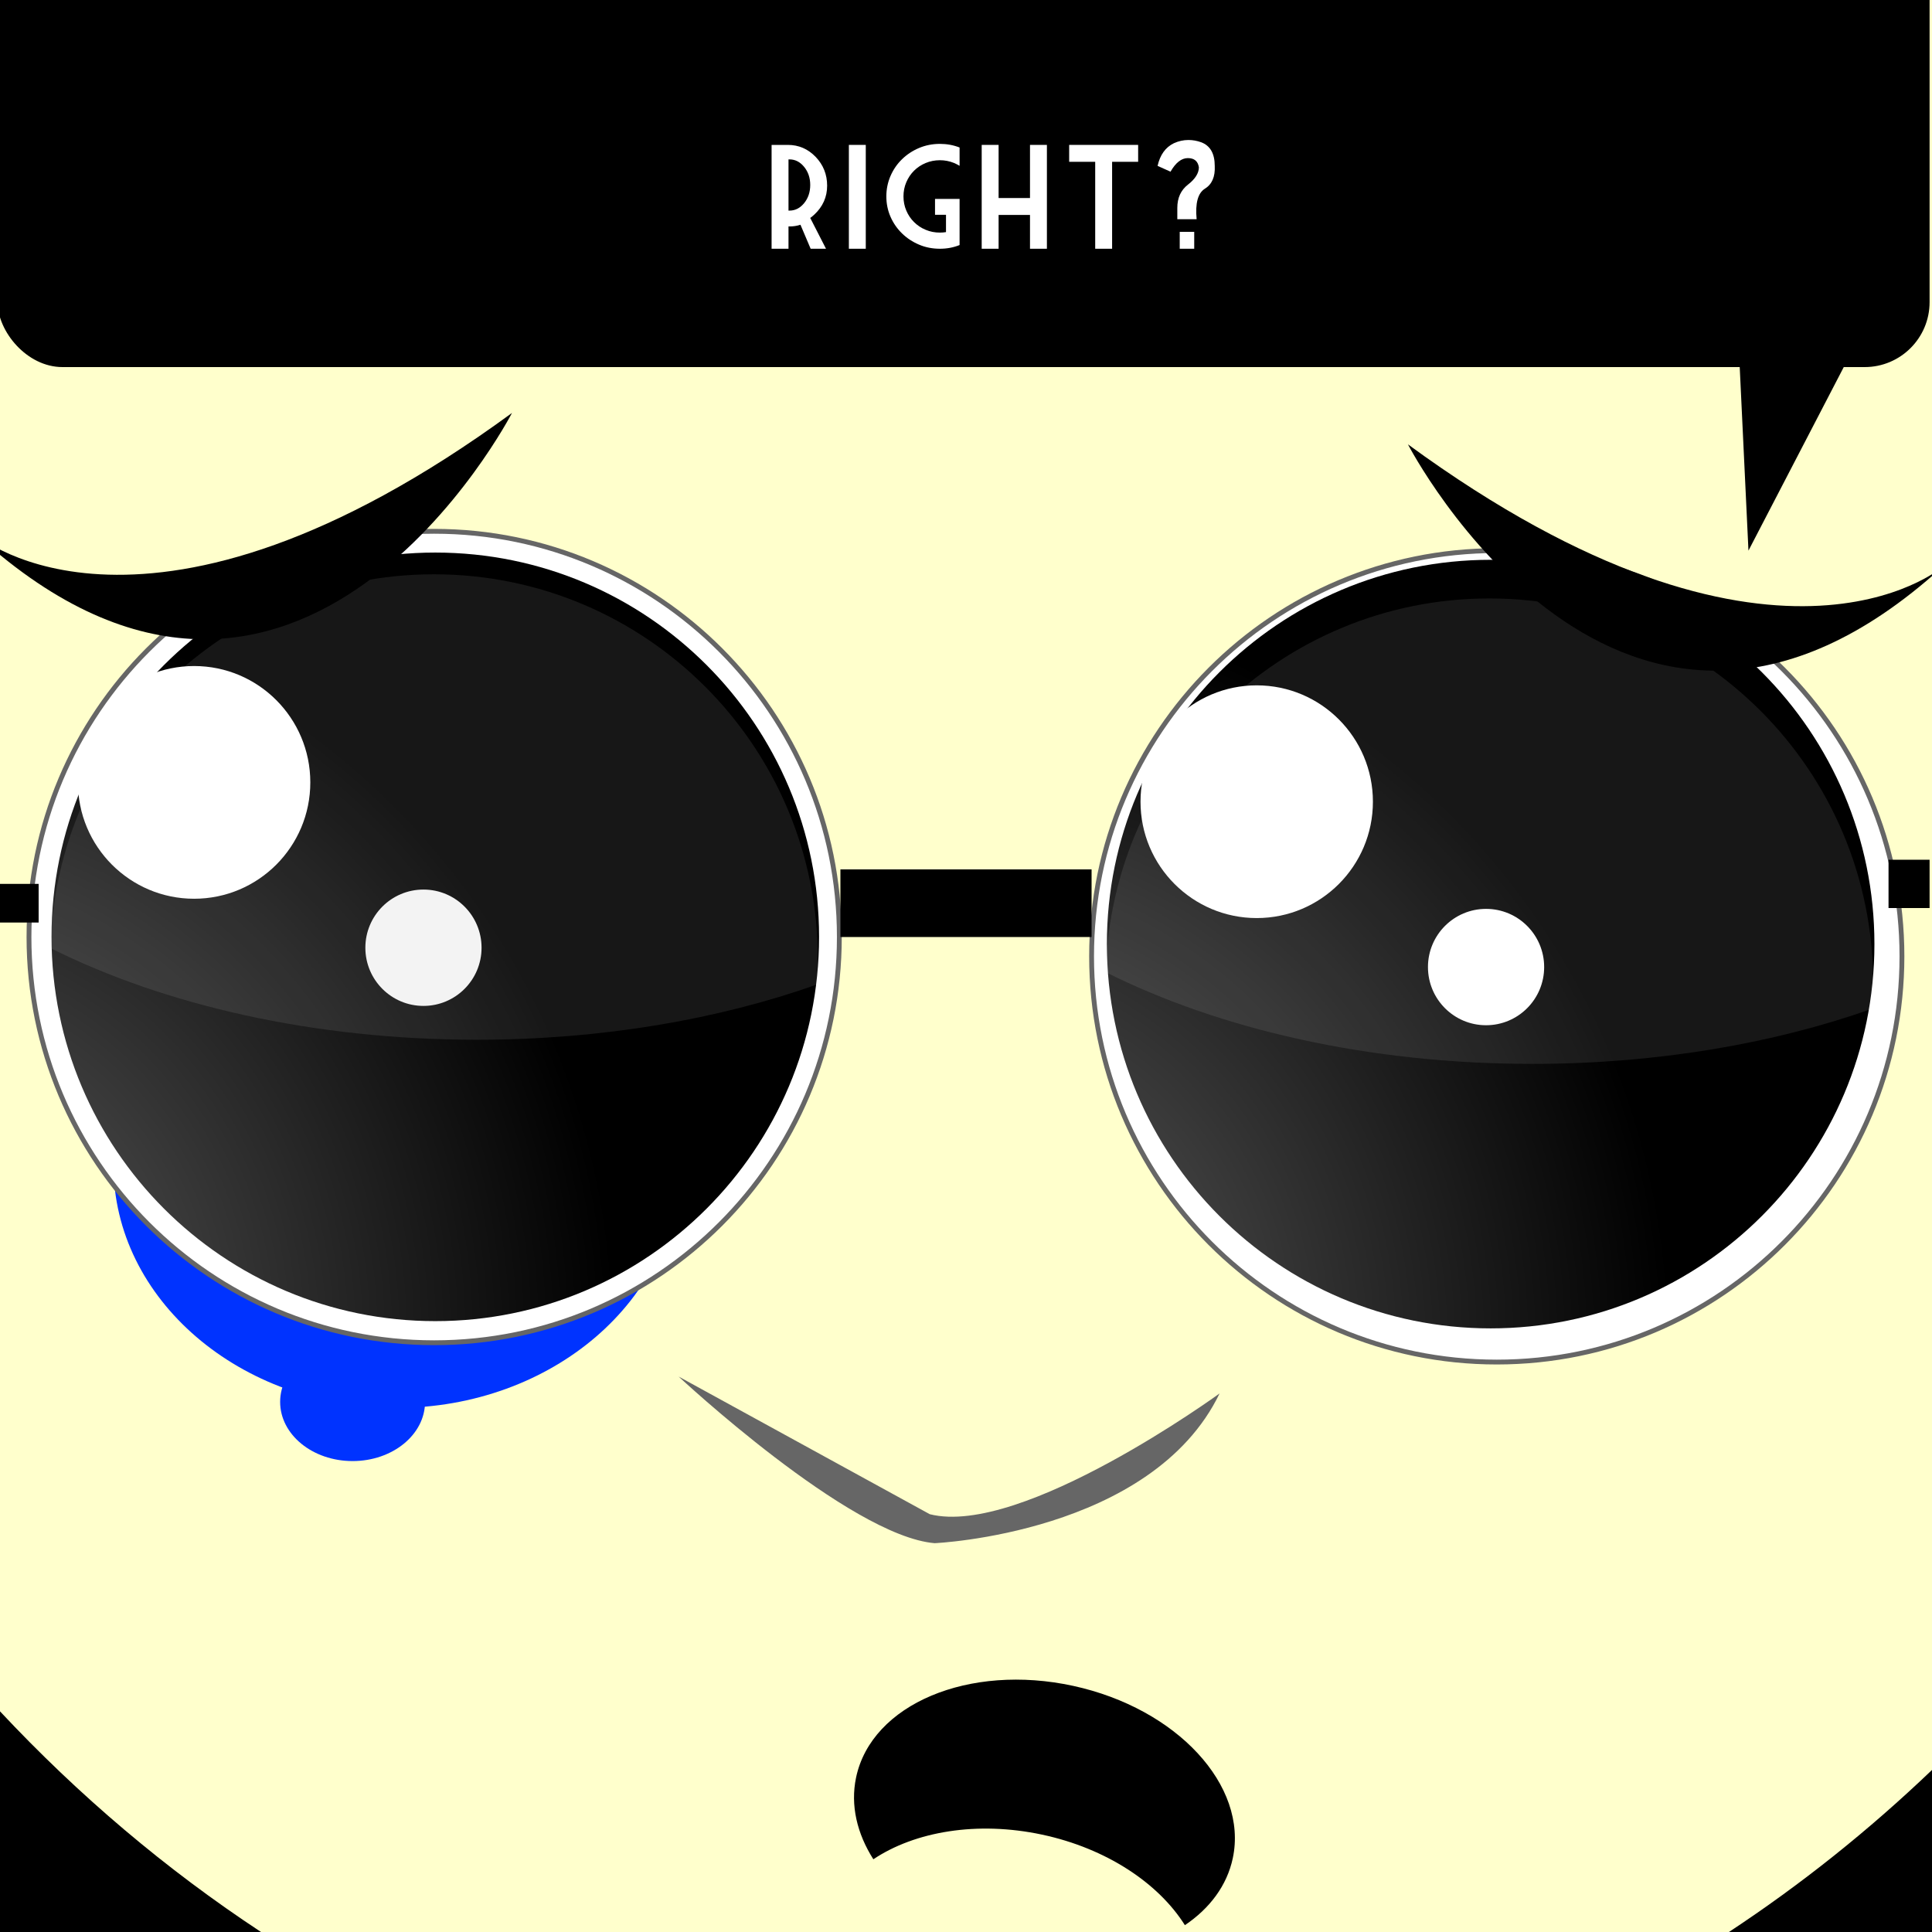 <?xml version="1.0" standalone="no"?><!-- Generator: Adobe Fireworks CS5, Export SVG Extension by Aaron Beall (http://fireworks.abeall.com) . Version: 0.6.1  --><!DOCTYPE svg PUBLIC "-//W3C//DTD SVG 1.1//EN" "http://www.w3.org/Graphics/SVG/1.1/DTD/svg11.dtd"><svg id="morris_ch02p06-Page%201" viewBox="0 0 800 800" style="background-color:#ffffff" version="1.1"	xmlns="http://www.w3.org/2000/svg" xmlns:xlink="http://www.w3.org/1999/xlink" xml:space="preserve"	x="0px" y="0px" width="800px" height="800px">	<defs>		<radialGradient id="gradient1" cx="-23.904%" cy="101.594%" r="97.4%">			<stop stop-color="#666666" stop-opacity="1" offset="0%"/>			<stop stop-color="#000000" stop-opacity="1" offset="100%"/>		</radialGradient>		<radialGradient id="gradient2" cx="-23.904%" cy="101.594%" r="97.4%">			<stop stop-color="#666666" stop-opacity="1" offset="0%"/>			<stop stop-color="#000000" stop-opacity="1" offset="100%"/>		</radialGradient>	</defs>	<g id="Layer%201">		<rect x="0" y="0" width="800" height="800" fill="#000000"/>		<path d="M 0 0 L 0 708.63 C 32.558 743.435 68.819 774.147 108.085 800 L 715.91 800 C 745.781 780.333 773.914 757.854 800 732.9 L 800 0 L 0 0 Z" fill="#ffffcc"/>		<path id="Ellipse" d="M 47 482.5 C 47 426.995 99.382 382 164 382 C 228.618 382 281 426.995 281 482.5 C 281 538.005 228.618 583 164 583 C 99.382 583 47 538.005 47 482.5 Z" fill="#0033ff"/>		<path id="Ellipse2" d="M 12 388 C 12 295.215 87.115 220 179.777 220 C 272.439 220 347.555 295.215 347.555 388 C 347.555 480.785 272.439 556 179.777 556 C 87.115 556 12 480.785 12 388 Z" stroke="#666666" stroke-width="2" fill="#ffffff"/>		<path id="Ellipse3" d="M 21.331 387.928 C 21.331 300.045 92.478 228.804 180.245 228.804 C 268.012 228.804 339.158 300.045 339.158 387.928 C 339.158 475.812 268.012 547.053 180.245 547.053 C 92.478 547.053 21.331 475.812 21.331 387.928 Z" fill="url(#gradient1)"/>		<path opacity="0.412" visibility="hidden" d="M 333.271 393.674 C 333.508 390.122 333.626 386.54 333.626 382.928 C 333.626 295.045 262.479 223.804 174.712 223.804 C 88.403 223.804 18.165 292.695 15.856 378.56 C 63.112 402.207 124.868 416.528 192.44 416.528 C 244.07 416.528 292.306 408.167 333.271 393.674 Z" fill="#333333"/>		<path id="Ellipse4" d="M 32.26 323.97 C 32.26 297.36 53.802 275.789 80.377 275.789 C 106.952 275.789 128.494 297.36 128.494 323.97 C 128.494 350.58 106.952 372.151 80.377 372.151 C 53.802 372.151 32.26 350.58 32.26 323.97 Z" fill="#ffffff"/>		<path id="Ellipse5" d="M 151.287 392.438 C 151.287 379.133 162.058 368.347 175.345 368.347 C 188.633 368.347 199.404 379.133 199.404 392.438 C 199.404 405.743 188.633 416.528 175.345 416.528 C 162.058 416.528 151.287 405.743 151.287 392.438 Z" fill="#f2f2f2"/>		<path id="Ellipse6" d="M 452 396 C 452 303.215 527.115 228 619.777 228 C 712.439 228 787.555 303.215 787.555 396 C 787.555 488.785 712.439 564 619.777 564 C 527.115 564 452 488.785 452 396 Z" stroke="#666666" stroke-width="2" fill="#ffffff"/>		<path id="Ellipse7" d="M 458.331 390.928 C 458.331 303.045 529.478 231.804 617.245 231.804 C 705.012 231.804 776.158 303.045 776.158 390.928 C 776.158 478.812 705.012 550.053 617.245 550.053 C 529.478 550.053 458.331 478.812 458.331 390.928 Z" fill="url(#gradient2)"/>		<path opacity="0.09" d="M 775.271 417.674 C 775.508 414.122 775.626 410.54 775.626 406.928 C 775.626 319.045 704.479 247.804 616.712 247.804 C 530.404 247.804 460.165 316.695 457.856 402.56 C 505.112 426.207 566.868 440.528 634.44 440.528 C 686.07 440.528 734.306 432.167 775.271 417.674 Z" fill="#ffffff"/>		<path opacity="0.09" d="M 338.271 407.674 C 338.508 404.122 338.626 400.54 338.626 396.928 C 338.626 309.045 267.479 237.804 179.712 237.804 C 93.404 237.804 23.165 306.695 20.856 392.56 C 68.112 416.207 129.868 430.528 197.44 430.528 C 249.07 430.528 297.306 422.167 338.271 407.674 Z" fill="#ffffff"/>		<path id="Ellipse8" d="M 472.26 331.97 C 472.26 305.36 493.802 283.789 520.377 283.789 C 546.952 283.789 568.494 305.36 568.494 331.97 C 568.494 358.58 546.952 380.151 520.377 380.151 C 493.802 380.151 472.26 358.58 472.26 331.97 Z" fill="#ffffff"/>		<path id="Ellipse9" d="M 591.287 400.438 C 591.287 387.133 602.058 376.347 615.346 376.347 C 628.633 376.347 639.404 387.133 639.404 400.438 C 639.404 413.743 628.633 424.528 615.346 424.528 C 602.058 424.528 591.287 413.743 591.287 400.438 Z" fill="#ffffff"/>		<path d="M 387 639 C 387 639 476.923 635.077 505 577 C 505 577 423.077 636.615 385 627 L 281 570 C 281 570 351.692 636 387 639 Z" fill="#666666"/>		<path d="M 354.475 736.066 C 352.073 747.54 354.877 759.258 361.637 769.885 C 378.832 758.389 404.611 753.945 431.472 759.675 C 458.229 765.384 479.753 779.847 490.638 797.173 C 500.918 790.247 508.073 780.766 510.475 769.425 C 516.838 739.378 487.381 707.455 444.437 698.095 C 401.226 688.677 360.838 705.665 354.475 736.066 Z" fill="#000000"/>		<path d="M -9 222 C -9 222 60.923 281.538 212 171 C 212 171 123.538 342 -9 222 Z" fill="#000000"/>		<path d="M 804 235 C 804 235 734.077 294.538 583 184 C 583 184 671.462 355 804 235 Z" fill="#000000"/>		<path id="Ellipse10" d="M 116 580.5 C 116 566.969 129.431 556 146 556 C 162.569 556 176 566.969 176 580.5 C 176 594.031 162.569 605 146 605 C 129.431 605 116 594.031 116 580.5 Z" fill="#0033ff"/>		<rect x="-1" y="-72" width="800" height="224" fill="#000000" rx="26.88" ry="26.88"/>		<g>			<path d="M 326.5 66 L 326.906 66 C 329.281 66 331.297 67.047 332.984 69.109 C 334.656 71.172 335.5 73.672 335.5 76.594 C 335.5 79.531 334.656 82.047 332.984 84.109 C 331.297 86.172 329.281 87.203 326.906 87.203 L 326.5 87.203 L 326.5 66 L 326.5 66 ZM 337.188 88.859 C 340.719 85.562 342.5 81.578 342.5 76.891 C 342.5 72.234 340.906 68.266 337.734 64.953 C 334.547 61.656 330.719 60 326.219 60 L 319.5 60 L 319.5 103 L 326.5 103 L 326.5 93.766 L 326.953 93.766 C 328.531 93.766 330.031 93.531 331.453 93.062 L 335.672 103 L 342.031 103 L 335.5 90.25 C 336.078 89.828 336.641 89.359 337.188 88.859 L 337.188 88.859 Z" fill="#ffffff"/>			<path d="M 351.5 103 L 358.5 103 L 358.5 60 L 351.5 60 L 351.5 103 L 351.5 103 Z" fill="#ffffff"/>			<path d="M 389.188 96.312 C 387.094 96.312 385.141 95.938 383.297 95.156 C 381.453 94.391 379.859 93.328 378.5 91.969 C 377.125 90.625 376.062 89.031 375.281 87.203 C 374.5 85.375 374.109 83.406 374.109 81.312 C 374.109 79.234 374.5 77.281 375.281 75.453 C 376.062 73.625 377.125 72.031 378.5 70.672 C 379.859 69.328 381.453 68.266 383.297 67.5 C 385.141 66.734 387.094 66.344 389.188 66.344 C 391.25 66.344 393.203 66.734 395.047 67.484 C 395.844 67.828 396.609 68.219 397.344 68.656 L 397.344 61.078 C 394.797 60.078 392.078 59.578 389.188 59.578 C 386.094 59.578 383.219 60.156 380.547 61.281 C 377.859 62.422 375.516 63.969 373.516 65.922 C 371.5 67.875 369.906 70.188 368.75 72.844 C 367.594 75.516 367.016 78.344 367.016 81.312 C 367.016 84.328 367.594 87.156 368.75 89.781 C 369.906 92.406 371.5 94.703 373.516 96.656 C 375.516 98.609 377.859 100.156 380.547 101.297 C 383.219 102.438 386.094 103 389.188 103 C 392.078 103 394.797 102.5 397.344 101.469 L 397.344 82.375 L 387.172 82.375 L 387.172 88.938 L 391.719 88.938 L 391.719 96.109 C 390.891 96.25 390.047 96.312 389.188 96.312 L 389.188 96.312 Z" fill="#ffffff"/>			<path d="M 433.5 60 L 426.5 60 L 426.5 82 L 413.5 82 L 413.5 60 L 406.5 60 L 406.5 103 L 413.5 103 L 413.5 89 L 426.5 89 L 426.5 103 L 433.5 103 L 433.5 60 L 433.5 60 Z" fill="#ffffff"/>			<path d="M 442.719 67 L 453.5 67 L 453.5 103 L 460.5 103 L 460.5 67 L 471.281 67 L 471.281 60 L 442.719 60 L 442.719 67 L 442.719 67 Z" fill="#ffffff"/>			<path d="M 498.938 78.125 C 501.859 76.312 503.219 73.188 503 68.719 C 503 63.594 501.125 60.312 497.375 58.906 C 495.641 58.281 493.891 57.969 492.125 57.969 C 490.016 57.969 488 58.422 486.062 59.312 C 482.594 61 480.359 64.125 479.328 68.688 L 484.688 71.094 C 486.828 67.344 489.219 65.469 491.875 65.469 C 494.531 65.469 496.047 66.75 496.438 69.312 C 496.391 71.75 494.891 74.125 491.938 76.422 C 488.969 78.719 487.5 81.938 487.5 86.094 L 487.5 90.781 L 495.5 90.781 C 494.875 84.156 496.016 79.938 498.938 78.125 L 498.938 78.125 ZM 488.5 96 L 488.5 103 L 494.5 103 L 494.5 96 L 488.5 96 L 488.5 96 Z" fill="#ffffff"/>		</g>		<path d="M 720 144 L 724 228 L 778 124 L 720 144 Z" fill="#000000"/>		<rect x="348" y="360" width="104" height="28" fill="#000000"/>		<rect x="-1" y="366" width="17" height="16" fill="#000000"/>		<rect x="782" y="356" width="17" height="20" fill="#000000"/>	</g></svg>